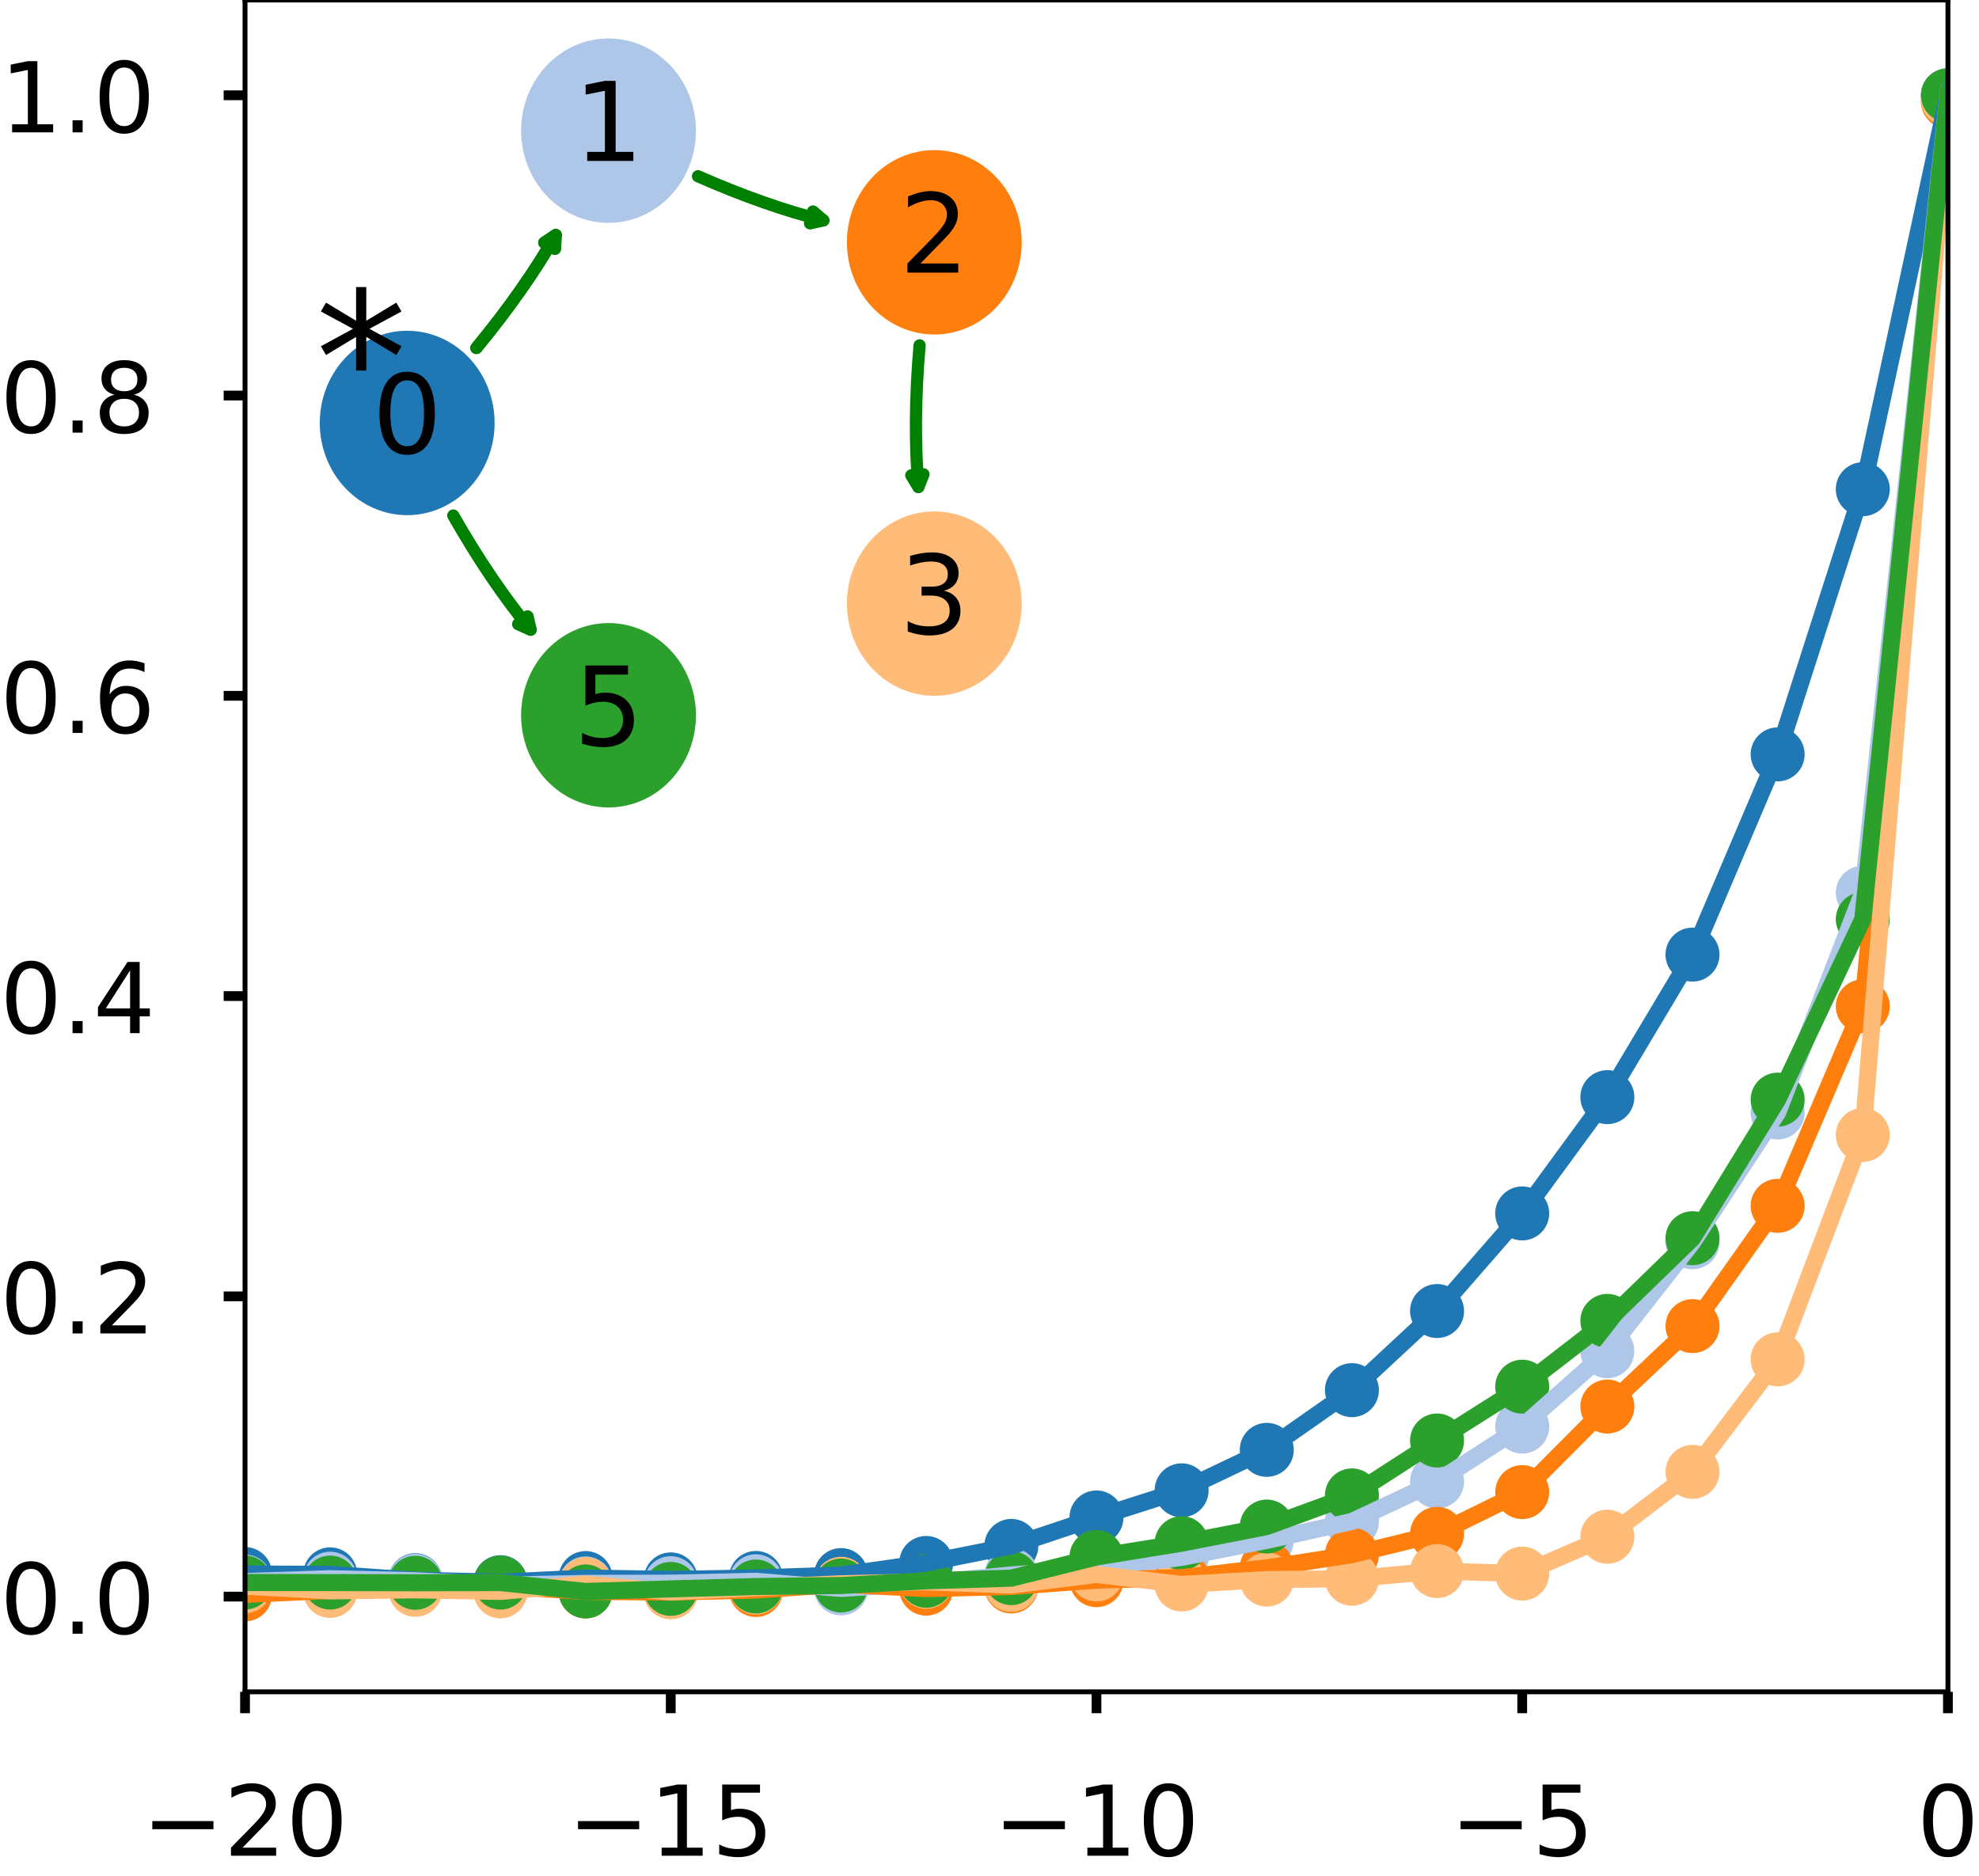 <?xml version="1.0" encoding="utf-8" standalone="no"?>
<!DOCTYPE svg PUBLIC "-//W3C//DTD SVG 1.1//EN"
  "http://www.w3.org/Graphics/SVG/1.1/DTD/svg11.dtd">
<!-- Created with matplotlib (https://matplotlib.org/) -->
<svg height="307.385pt" version="1.1" viewBox="0 0 324.235 307.385" width="324.235pt" xmlns="http://www.w3.org/2000/svg" xmlns:xlink="http://www.w3.org/1999/xlink">
 <defs>
  <style type="text/css">
*{stroke-linecap:butt;stroke-linejoin:round;}
  </style>
 </defs>
 <g id="figure_1">
  <g id="patch_1">
   <path d="M 0 307.385 
L 324.235 307.385 
L 324.235 0 
L 0 0 
z
" style="fill:none;"/>
  </g>
  <g id="axes_1">
   <g id="patch_2">
    <path d="M 40.145 277.2 
L 319.145 277.2 
L 319.145 0 
L 40.145 0 
z
" style="fill:none;"/>
   </g>
   <g id="PathCollection_1">
    <defs>
     <path d="M 0 4.183 
C 1.109 4.183 2.174 3.743 2.958 2.958 
C 3.743 2.174 4.183 1.109 4.183 0 
C 4.183 -1.109 3.743 -2.174 2.958 -2.958 
C 2.174 -3.743 1.109 -4.183 0 -4.183 
C -1.109 -4.183 -2.174 -3.743 -2.958 -2.958 
C -3.743 -2.174 -4.183 -1.109 -4.183 0 
C -4.183 1.109 -3.743 2.174 -2.958 2.958 
C -2.174 3.743 -1.109 4.183 0 4.183 
z
" id="m9658b2df5f" style="stroke:#1f77b4;stroke-width:0.48;"/>
    </defs>
    <g clip-path="url(#pf442784de1)">
     <use style="fill:#1f77b4;stroke:#1f77b4;stroke-width:0.48;" x="-1" xlink:href="#m9658b2df5f" y="259.201"/>
     <use style="fill:#1f77b4;stroke:#1f77b4;stroke-width:0.48;" x="12.245" xlink:href="#m9658b2df5f" y="259.128"/>
     <use style="fill:#1f77b4;stroke:#1f77b4;stroke-width:0.48;" x="26.195" xlink:href="#m9658b2df5f" y="259.093"/>
     <use style="fill:#1f77b4;stroke:#1f77b4;stroke-width:0.48;" x="40.145" xlink:href="#m9658b2df5f" y="257.9"/>
     <use style="fill:#1f77b4;stroke:#1f77b4;stroke-width:0.48;" x="54.095" xlink:href="#m9658b2df5f" y="257.951"/>
     <use style="fill:#1f77b4;stroke:#1f77b4;stroke-width:0.48;" x="68.045" xlink:href="#m9658b2df5f" y="258.913"/>
     <use style="fill:#1f77b4;stroke:#1f77b4;stroke-width:0.48;" x="81.995" xlink:href="#m9658b2df5f" y="259.236"/>
     <use style="fill:#1f77b4;stroke:#1f77b4;stroke-width:0.48;" x="95.945" xlink:href="#m9658b2df5f" y="258.559"/>
     <use style="fill:#1f77b4;stroke:#1f77b4;stroke-width:0.48;" x="109.895" xlink:href="#m9658b2df5f" y="258.777"/>
     <use style="fill:#1f77b4;stroke:#1f77b4;stroke-width:0.48;" x="123.845" xlink:href="#m9658b2df5f" y="258.541"/>
     <use style="fill:#1f77b4;stroke:#1f77b4;stroke-width:0.48;" x="137.795" xlink:href="#m9658b2df5f" y="258.07"/>
     <use style="fill:#1f77b4;stroke:#1f77b4;stroke-width:0.48;" x="151.745" xlink:href="#m9658b2df5f" y="256.083"/>
     <use style="fill:#1f77b4;stroke:#1f77b4;stroke-width:0.48;" x="165.695" xlink:href="#m9658b2df5f" y="253.293"/>
     <use style="fill:#1f77b4;stroke:#1f77b4;stroke-width:0.48;" x="179.645" xlink:href="#m9658b2df5f" y="248.631"/>
     <use style="fill:#1f77b4;stroke:#1f77b4;stroke-width:0.48;" x="193.595" xlink:href="#m9658b2df5f" y="244.183"/>
     <use style="fill:#1f77b4;stroke:#1f77b4;stroke-width:0.48;" x="207.545" xlink:href="#m9658b2df5f" y="237.553"/>
     <use style="fill:#1f77b4;stroke:#1f77b4;stroke-width:0.48;" x="221.495" xlink:href="#m9658b2df5f" y="227.771"/>
     <use style="fill:#1f77b4;stroke:#1f77b4;stroke-width:0.48;" x="235.445" xlink:href="#m9658b2df5f" y="214.805"/>
     <use style="fill:#1f77b4;stroke:#1f77b4;stroke-width:0.48;" x="249.395" xlink:href="#m9658b2df5f" y="198.814"/>
     <use style="fill:#1f77b4;stroke:#1f77b4;stroke-width:0.48;" x="263.345" xlink:href="#m9658b2df5f" y="179.762"/>
     <use style="fill:#1f77b4;stroke:#1f77b4;stroke-width:0.48;" x="277.295" xlink:href="#m9658b2df5f" y="156.407"/>
     <use style="fill:#1f77b4;stroke:#1f77b4;stroke-width:0.48;" x="291.245" xlink:href="#m9658b2df5f" y="123.6"/>
     <use style="fill:#1f77b4;stroke:#1f77b4;stroke-width:0.48;" x="305.195" xlink:href="#m9658b2df5f" y="80.157"/>
     <use style="fill:#1f77b4;stroke:#1f77b4;stroke-width:0.48;" x="319.145" xlink:href="#m9658b2df5f" y="15.61"/>
    </g>
   </g>
   <g id="PathCollection_2">
    <defs>
     <path d="M 0 4.183 
C 1.109 4.183 2.174 3.743 2.958 2.958 
C 3.743 2.174 4.183 1.109 4.183 0 
C 4.183 -1.109 3.743 -2.174 2.958 -2.958 
C 2.174 -3.743 1.109 -4.183 0 -4.183 
C -1.109 -4.183 -2.174 -3.743 -2.958 -2.958 
C -3.743 -2.174 -4.183 -1.109 -4.183 0 
C -4.183 1.109 -3.743 2.174 -2.958 2.958 
C -2.174 3.743 -1.109 4.183 0 4.183 
z
" id="ma2f9872d12" style="stroke:#aec7e8;stroke-width:0.48;"/>
    </defs>
    <g clip-path="url(#pf442784de1)">
     <use style="fill:#aec7e8;stroke:#aec7e8;stroke-width:0.48;" x="-1" xlink:href="#ma2f9872d12" y="259.598"/>
     <use style="fill:#aec7e8;stroke:#aec7e8;stroke-width:0.48;" x="12.245" xlink:href="#ma2f9872d12" y="260.059"/>
     <use style="fill:#aec7e8;stroke:#aec7e8;stroke-width:0.48;" x="26.195" xlink:href="#ma2f9872d12" y="260.084"/>
     <use style="fill:#aec7e8;stroke:#aec7e8;stroke-width:0.48;" x="40.145" xlink:href="#ma2f9872d12" y="259.132"/>
     <use style="fill:#aec7e8;stroke:#aec7e8;stroke-width:0.48;" x="54.095" xlink:href="#ma2f9872d12" y="258.665"/>
     <use style="fill:#aec7e8;stroke:#aec7e8;stroke-width:0.48;" x="68.045" xlink:href="#ma2f9872d12" y="258.997"/>
     <use style="fill:#aec7e8;stroke:#aec7e8;stroke-width:0.48;" x="81.995" xlink:href="#ma2f9872d12" y="259.731"/>
     <use style="fill:#aec7e8;stroke:#aec7e8;stroke-width:0.48;" x="95.945" xlink:href="#ma2f9872d12" y="259.435"/>
     <use style="fill:#aec7e8;stroke:#aec7e8;stroke-width:0.48;" x="109.895" xlink:href="#ma2f9872d12" y="259.399"/>
     <use style="fill:#aec7e8;stroke:#aec7e8;stroke-width:0.48;" x="123.845" xlink:href="#ma2f9872d12" y="259.086"/>
     <use style="fill:#aec7e8;stroke:#aec7e8;stroke-width:0.48;" x="137.795" xlink:href="#ma2f9872d12" y="260.253"/>
     <use style="fill:#aec7e8;stroke:#aec7e8;stroke-width:0.48;" x="151.745" xlink:href="#ma2f9872d12" y="259.39"/>
     <use style="fill:#aec7e8;stroke:#aec7e8;stroke-width:0.48;" x="165.695" xlink:href="#ma2f9872d12" y="258.049"/>
     <use style="fill:#aec7e8;stroke:#aec7e8;stroke-width:0.48;" x="179.645" xlink:href="#ma2f9872d12" y="257.02"/>
     <use style="fill:#aec7e8;stroke:#aec7e8;stroke-width:0.48;" x="193.595" xlink:href="#ma2f9872d12" y="255.167"/>
     <use style="fill:#aec7e8;stroke:#aec7e8;stroke-width:0.48;" x="207.545" xlink:href="#ma2f9872d12" y="252.379"/>
     <use style="fill:#aec7e8;stroke:#aec7e8;stroke-width:0.48;" x="221.495" xlink:href="#ma2f9872d12" y="249.288"/>
     <use style="fill:#aec7e8;stroke:#aec7e8;stroke-width:0.48;" x="235.445" xlink:href="#ma2f9872d12" y="242.739"/>
     <use style="fill:#aec7e8;stroke:#aec7e8;stroke-width:0.48;" x="249.395" xlink:href="#ma2f9872d12" y="233.735"/>
     <use style="fill:#aec7e8;stroke:#aec7e8;stroke-width:0.48;" x="263.345" xlink:href="#ma2f9872d12" y="221.392"/>
     <use style="fill:#aec7e8;stroke:#aec7e8;stroke-width:0.48;" x="277.295" xlink:href="#ma2f9872d12" y="203.54"/>
     <use style="fill:#aec7e8;stroke:#aec7e8;stroke-width:0.48;" x="291.245" xlink:href="#ma2f9872d12" y="182.277"/>
     <use style="fill:#aec7e8;stroke:#aec7e8;stroke-width:0.48;" x="305.195" xlink:href="#ma2f9872d12" y="146.273"/>
     <use style="fill:#aec7e8;stroke:#aec7e8;stroke-width:0.48;" x="319.145" xlink:href="#ma2f9872d12" y="15.608"/>
    </g>
   </g>
   <g id="PathCollection_3">
    <defs>
     <path d="M 0 4.183 
C 1.109 4.183 2.174 3.743 2.958 2.958 
C 3.743 2.174 4.183 1.109 4.183 0 
C 4.183 -1.109 3.743 -2.174 2.958 -2.958 
C 2.174 -3.743 1.109 -4.183 0 -4.183 
C -1.109 -4.183 -2.174 -3.743 -2.958 -2.958 
C -3.743 -2.174 -4.183 -1.109 -4.183 0 
C -4.183 1.109 -3.743 2.174 -2.958 2.958 
C -2.174 3.743 -1.109 4.183 0 4.183 
z
" id="mf985cfce5d" style="stroke:#ff7f0e;stroke-width:0.48;"/>
    </defs>
    <g clip-path="url(#pf442784de1)">
     <use style="fill:#ff7f0e;stroke:#ff7f0e;stroke-width:0.48;" x="-1" xlink:href="#mf985cfce5d" y="259.113"/>
     <use style="fill:#ff7f0e;stroke:#ff7f0e;stroke-width:0.48;" x="12.245" xlink:href="#mf985cfce5d" y="260.518"/>
     <use style="fill:#ff7f0e;stroke:#ff7f0e;stroke-width:0.48;" x="26.195" xlink:href="#mf985cfce5d" y="260.952"/>
     <use style="fill:#ff7f0e;stroke:#ff7f0e;stroke-width:0.48;" x="40.145" xlink:href="#mf985cfce5d" y="261.235"/>
     <use style="fill:#ff7f0e;stroke:#ff7f0e;stroke-width:0.48;" x="54.095" xlink:href="#mf985cfce5d" y="260.594"/>
     <use style="fill:#ff7f0e;stroke:#ff7f0e;stroke-width:0.48;" x="68.045" xlink:href="#mf985cfce5d" y="260.013"/>
     <use style="fill:#ff7f0e;stroke:#ff7f0e;stroke-width:0.48;" x="81.995" xlink:href="#mf985cfce5d" y="259.861"/>
     <use style="fill:#ff7f0e;stroke:#ff7f0e;stroke-width:0.48;" x="95.945" xlink:href="#mf985cfce5d" y="260.743"/>
     <use style="fill:#ff7f0e;stroke:#ff7f0e;stroke-width:0.48;" x="109.895" xlink:href="#mf985cfce5d" y="260.854"/>
     <use style="fill:#ff7f0e;stroke:#ff7f0e;stroke-width:0.48;" x="123.845" xlink:href="#mf985cfce5d" y="260.519"/>
     <use style="fill:#ff7f0e;stroke:#ff7f0e;stroke-width:0.48;" x="137.795" xlink:href="#mf985cfce5d" y="259.563"/>
     <use style="fill:#ff7f0e;stroke:#ff7f0e;stroke-width:0.48;" x="151.745" xlink:href="#mf985cfce5d" y="260.293"/>
     <use style="fill:#ff7f0e;stroke:#ff7f0e;stroke-width:0.48;" x="165.695" xlink:href="#mf985cfce5d" y="259.931"/>
     <use style="fill:#ff7f0e;stroke:#ff7f0e;stroke-width:0.48;" x="179.645" xlink:href="#mf985cfce5d" y="258.903"/>
     <use style="fill:#ff7f0e;stroke:#ff7f0e;stroke-width:0.48;" x="193.595" xlink:href="#mf985cfce5d" y="258.481"/>
     <use style="fill:#ff7f0e;stroke:#ff7f0e;stroke-width:0.48;" x="207.545" xlink:href="#mf985cfce5d" y="256.883"/>
     <use style="fill:#ff7f0e;stroke:#ff7f0e;stroke-width:0.48;" x="221.495" xlink:href="#mf985cfce5d" y="254.723"/>
     <use style="fill:#ff7f0e;stroke:#ff7f0e;stroke-width:0.48;" x="235.445" xlink:href="#mf985cfce5d" y="251.311"/>
     <use style="fill:#ff7f0e;stroke:#ff7f0e;stroke-width:0.48;" x="249.395" xlink:href="#mf985cfce5d" y="244.474"/>
     <use style="fill:#ff7f0e;stroke:#ff7f0e;stroke-width:0.48;" x="263.345" xlink:href="#mf985cfce5d" y="230.459"/>
     <use style="fill:#ff7f0e;stroke:#ff7f0e;stroke-width:0.48;" x="277.295" xlink:href="#mf985cfce5d" y="217.278"/>
     <use style="fill:#ff7f0e;stroke:#ff7f0e;stroke-width:0.48;" x="291.245" xlink:href="#mf985cfce5d" y="197.571"/>
     <use style="fill:#ff7f0e;stroke:#ff7f0e;stroke-width:0.48;" x="305.195" xlink:href="#mf985cfce5d" y="164.878"/>
     <use style="fill:#ff7f0e;stroke:#ff7f0e;stroke-width:0.48;" x="319.145" xlink:href="#mf985cfce5d" y="16.641"/>
    </g>
   </g>
   <g id="PathCollection_4">
    <defs>
     <path d="M 0 4.183 
C 1.109 4.183 2.174 3.743 2.958 2.958 
C 3.743 2.174 4.183 1.109 4.183 0 
C 4.183 -1.109 3.743 -2.174 2.958 -2.958 
C 2.174 -3.743 1.109 -4.183 0 -4.183 
C -1.109 -4.183 -2.174 -3.743 -2.958 -2.958 
C -3.743 -2.174 -4.183 -1.109 -4.183 0 
C -4.183 1.109 -3.743 2.174 -2.958 2.958 
C -2.174 3.743 -1.109 4.183 0 4.183 
z
" id="m669d5e1c89" style="stroke:#ffbb78;stroke-width:0.48;"/>
    </defs>
    <g clip-path="url(#pf442784de1)">
     <use style="fill:#ffbb78;stroke:#ffbb78;stroke-width:0.48;" x="-1" xlink:href="#m669d5e1c89" y="258.023"/>
     <use style="fill:#ffbb78;stroke:#ffbb78;stroke-width:0.48;" x="12.245" xlink:href="#m669d5e1c89" y="260.545"/>
     <use style="fill:#ffbb78;stroke:#ffbb78;stroke-width:0.48;" x="26.195" xlink:href="#m669d5e1c89" y="260.063"/>
     <use style="fill:#ffbb78;stroke:#ffbb78;stroke-width:0.48;" x="40.145" xlink:href="#m669d5e1c89" y="259.891"/>
     <use style="fill:#ffbb78;stroke:#ffbb78;stroke-width:0.48;" x="54.095" xlink:href="#m669d5e1c89" y="260.656"/>
     <use style="fill:#ffbb78;stroke:#ffbb78;stroke-width:0.48;" x="68.045" xlink:href="#m669d5e1c89" y="260.484"/>
     <use style="fill:#ffbb78;stroke:#ffbb78;stroke-width:0.48;" x="81.995" xlink:href="#m669d5e1c89" y="260.742"/>
     <use style="fill:#ffbb78;stroke:#ffbb78;stroke-width:0.48;" x="95.945" xlink:href="#m669d5e1c89" y="259.557"/>
     <use style="fill:#ffbb78;stroke:#ffbb78;stroke-width:0.48;" x="109.895" xlink:href="#m669d5e1c89" y="260.83"/>
     <use style="fill:#ffbb78;stroke:#ffbb78;stroke-width:0.48;" x="123.845" xlink:href="#m669d5e1c89" y="260.124"/>
     <use style="fill:#ffbb78;stroke:#ffbb78;stroke-width:0.48;" x="137.795" xlink:href="#m669d5e1c89" y="259.498"/>
     <use style="fill:#ffbb78;stroke:#ffbb78;stroke-width:0.48;" x="151.745" xlink:href="#m669d5e1c89" y="259.176"/>
     <use style="fill:#ffbb78;stroke:#ffbb78;stroke-width:0.48;" x="165.695" xlink:href="#m669d5e1c89" y="259.697"/>
     <use style="fill:#ffbb78;stroke:#ffbb78;stroke-width:0.48;" x="179.645" xlink:href="#m669d5e1c89" y="257.966"/>
     <use style="fill:#ffbb78;stroke:#ffbb78;stroke-width:0.48;" x="193.595" xlink:href="#m669d5e1c89" y="259.61"/>
     <use style="fill:#ffbb78;stroke:#ffbb78;stroke-width:0.48;" x="207.545" xlink:href="#m669d5e1c89" y="258.807"/>
     <use style="fill:#ffbb78;stroke:#ffbb78;stroke-width:0.48;" x="221.495" xlink:href="#m669d5e1c89" y="258.673"/>
     <use style="fill:#ffbb78;stroke:#ffbb78;stroke-width:0.48;" x="235.445" xlink:href="#m669d5e1c89" y="257.413"/>
     <use style="fill:#ffbb78;stroke:#ffbb78;stroke-width:0.48;" x="249.395" xlink:href="#m669d5e1c89" y="257.824"/>
     <use style="fill:#ffbb78;stroke:#ffbb78;stroke-width:0.48;" x="263.345" xlink:href="#m669d5e1c89" y="251.787"/>
     <use style="fill:#ffbb78;stroke:#ffbb78;stroke-width:0.48;" x="277.295" xlink:href="#m669d5e1c89" y="241.157"/>
     <use style="fill:#ffbb78;stroke:#ffbb78;stroke-width:0.48;" x="291.245" xlink:href="#m669d5e1c89" y="222.728"/>
     <use style="fill:#ffbb78;stroke:#ffbb78;stroke-width:0.48;" x="305.195" xlink:href="#m669d5e1c89" y="185.961"/>
     <use style="fill:#ffbb78;stroke:#ffbb78;stroke-width:0.48;" x="319.145" xlink:href="#m669d5e1c89" y="16.317"/>
    </g>
   </g>
   <g id="PathCollection_5">
    <defs>
     <path d="M 0 4.183 
C 1.109 4.183 2.174 3.743 2.958 2.958 
C 3.743 2.174 4.183 1.109 4.183 0 
C 4.183 -1.109 3.743 -2.174 2.958 -2.958 
C 2.174 -3.743 1.109 -4.183 0 -4.183 
C -1.109 -4.183 -2.174 -3.743 -2.958 -2.958 
C -3.743 -2.174 -4.183 -1.109 -4.183 0 
C -4.183 1.109 -3.743 2.174 -2.958 2.958 
C -2.174 3.743 -1.109 4.183 0 4.183 
z
" id="m2cdc0b956c" style="stroke:#2ca02c;stroke-width:0.48;"/>
    </defs>
    <g clip-path="url(#pf442784de1)">
     <use style="fill:#2ca02c;stroke:#2ca02c;stroke-width:0.48;" x="-1" xlink:href="#m2cdc0b956c" y="260.272"/>
     <use style="fill:#2ca02c;stroke:#2ca02c;stroke-width:0.48;" x="12.245" xlink:href="#m2cdc0b956c" y="259.832"/>
     <use style="fill:#2ca02c;stroke:#2ca02c;stroke-width:0.48;" x="26.195" xlink:href="#m2cdc0b956c" y="259.805"/>
     <use style="fill:#2ca02c;stroke:#2ca02c;stroke-width:0.48;" x="40.145" xlink:href="#m2cdc0b956c" y="259.295"/>
     <use style="fill:#2ca02c;stroke:#2ca02c;stroke-width:0.48;" x="54.095" xlink:href="#m2cdc0b956c" y="259.298"/>
     <use style="fill:#2ca02c;stroke:#2ca02c;stroke-width:0.48;" x="68.045" xlink:href="#m2cdc0b956c" y="259.335"/>
     <use style="fill:#2ca02c;stroke:#2ca02c;stroke-width:0.48;" x="81.995" xlink:href="#m2cdc0b956c" y="259.3"/>
     <use style="fill:#2ca02c;stroke:#2ca02c;stroke-width:0.48;" x="95.945" xlink:href="#m2cdc0b956c" y="260.753"/>
     <use style="fill:#2ca02c;stroke:#2ca02c;stroke-width:0.48;" x="109.895" xlink:href="#m2cdc0b956c" y="260.336"/>
     <use style="fill:#2ca02c;stroke:#2ca02c;stroke-width:0.48;" x="123.845" xlink:href="#m2cdc0b956c" y="259.945"/>
     <use style="fill:#2ca02c;stroke:#2ca02c;stroke-width:0.48;" x="137.795" xlink:href="#m2cdc0b956c" y="259.783"/>
     <use style="fill:#2ca02c;stroke:#2ca02c;stroke-width:0.48;" x="151.745" xlink:href="#m2cdc0b956c" y="259.008"/>
     <use style="fill:#2ca02c;stroke:#2ca02c;stroke-width:0.48;" x="165.695" xlink:href="#m2cdc0b956c" y="258.574"/>
     <use style="fill:#2ca02c;stroke:#2ca02c;stroke-width:0.48;" x="179.645" xlink:href="#m2cdc0b956c" y="255.103"/>
     <use style="fill:#2ca02c;stroke:#2ca02c;stroke-width:0.48;" x="193.595" xlink:href="#m2cdc0b956c" y="252.841"/>
     <use style="fill:#2ca02c;stroke:#2ca02c;stroke-width:0.48;" x="207.545" xlink:href="#m2cdc0b956c" y="250.118"/>
     <use style="fill:#2ca02c;stroke:#2ca02c;stroke-width:0.48;" x="221.495" xlink:href="#m2cdc0b956c" y="245.013"/>
     <use style="fill:#2ca02c;stroke:#2ca02c;stroke-width:0.48;" x="235.445" xlink:href="#m2cdc0b956c" y="236.019"/>
     <use style="fill:#2ca02c;stroke:#2ca02c;stroke-width:0.48;" x="249.395" xlink:href="#m2cdc0b956c" y="227.202"/>
     <use style="fill:#2ca02c;stroke:#2ca02c;stroke-width:0.48;" x="263.345" xlink:href="#m2cdc0b956c" y="216.421"/>
     <use style="fill:#2ca02c;stroke:#2ca02c;stroke-width:0.48;" x="277.295" xlink:href="#m2cdc0b956c" y="202.874"/>
     <use style="fill:#2ca02c;stroke:#2ca02c;stroke-width:0.48;" x="291.245" xlink:href="#m2cdc0b956c" y="180.171"/>
     <use style="fill:#2ca02c;stroke:#2ca02c;stroke-width:0.48;" x="305.195" xlink:href="#m2cdc0b956c" y="150.599"/>
     <use style="fill:#2ca02c;stroke:#2ca02c;stroke-width:0.48;" x="319.145" xlink:href="#m2cdc0b956c" y="15.612"/>
    </g>
   </g>
   <g id="matplotlib.axis_1">
    <g id="xtick_1">
     <g id="line2d_1">
      <defs>
       <path d="M 0 0 
L 0 3.5 
" id="mf50740f62d" style="stroke:#000000;stroke-width:1.6;"/>
      </defs>
      <g>
       <use style="stroke:#000000;stroke-width:1.6;" x="40.145" xlink:href="#mf50740f62d" y="277.2"/>
      </g>
     </g>
     <g id="text_1">
      <!-- −20 -->
      <defs>
       <path d="M 10.594 35.5 
L 73.188 35.5 
L 73.188 27.203 
L 10.594 27.203 
z
" id="DejaVuSans-8722"/>
       <path d="M 19.188 8.297 
L 53.609 8.297 
L 53.609 0 
L 7.328 0 
L 7.328 8.297 
Q 12.938 14.109 22.625 23.891 
Q 32.328 33.688 34.812 36.531 
Q 39.547 41.844 41.422 45.531 
Q 43.312 49.219 43.312 52.781 
Q 43.312 58.594 39.234 62.25 
Q 35.156 65.922 28.609 65.922 
Q 23.969 65.922 18.812 64.312 
Q 13.672 62.703 7.812 59.422 
L 7.812 69.391 
Q 13.766 71.781 18.938 73 
Q 24.125 74.219 28.422 74.219 
Q 39.75 74.219 46.484 68.547 
Q 53.219 62.891 53.219 53.422 
Q 53.219 48.922 51.531 44.891 
Q 49.859 40.875 45.406 35.406 
Q 44.188 33.984 37.641 27.219 
Q 31.109 20.453 19.188 8.297 
z
" id="DejaVuSans-50"/>
       <path d="M 31.781 66.406 
Q 24.172 66.406 20.328 58.906 
Q 16.5 51.422 16.5 36.375 
Q 16.5 21.391 20.328 13.891 
Q 24.172 6.391 31.781 6.391 
Q 39.453 6.391 43.281 13.891 
Q 47.125 21.391 47.125 36.375 
Q 47.125 51.422 43.281 58.906 
Q 39.453 66.406 31.781 66.406 
z
M 31.781 74.219 
Q 44.047 74.219 50.516 64.516 
Q 56.984 54.828 56.984 36.375 
Q 56.984 17.969 50.516 8.266 
Q 44.047 -1.422 31.781 -1.422 
Q 19.531 -1.422 13.062 8.266 
Q 6.594 17.969 6.594 36.375 
Q 6.594 54.828 13.062 64.516 
Q 19.531 74.219 31.781 74.219 
z
" id="DejaVuSans-48"/>
      </defs>
      <g transform="translate(23.261 304.058)scale(0.16 -0.16)">
       <use xlink:href="#DejaVuSans-8722"/>
       <use x="83.789" xlink:href="#DejaVuSans-50"/>
       <use x="147.412" xlink:href="#DejaVuSans-48"/>
      </g>
     </g>
    </g>
    <g id="xtick_2">
     <g id="line2d_2">
      <g>
       <use style="stroke:#000000;stroke-width:1.6;" x="109.895" xlink:href="#mf50740f62d" y="277.2"/>
      </g>
     </g>
     <g id="text_2">
      <!-- −15 -->
      <defs>
       <path d="M 12.406 8.297 
L 28.516 8.297 
L 28.516 63.922 
L 10.984 60.406 
L 10.984 69.391 
L 28.422 72.906 
L 38.281 72.906 
L 38.281 8.297 
L 54.391 8.297 
L 54.391 0 
L 12.406 0 
z
" id="DejaVuSans-49"/>
       <path d="M 10.797 72.906 
L 49.516 72.906 
L 49.516 64.594 
L 19.828 64.594 
L 19.828 46.734 
Q 21.969 47.469 24.109 47.828 
Q 26.266 48.188 28.422 48.188 
Q 40.625 48.188 47.75 41.5 
Q 54.891 34.812 54.891 23.391 
Q 54.891 11.625 47.562 5.094 
Q 40.234 -1.422 26.906 -1.422 
Q 22.312 -1.422 17.547 -0.641 
Q 12.797 0.141 7.719 1.703 
L 7.719 11.625 
Q 12.109 9.234 16.797 8.062 
Q 21.484 6.891 26.703 6.891 
Q 35.156 6.891 40.078 11.328 
Q 45.016 15.766 45.016 23.391 
Q 45.016 31 40.078 35.438 
Q 35.156 39.891 26.703 39.891 
Q 22.75 39.891 18.812 39.016 
Q 14.891 38.141 10.797 36.281 
z
" id="DejaVuSans-53"/>
      </defs>
      <g transform="translate(93.011 304.058)scale(0.16 -0.16)">
       <use xlink:href="#DejaVuSans-8722"/>
       <use x="83.789" xlink:href="#DejaVuSans-49"/>
       <use x="147.412" xlink:href="#DejaVuSans-53"/>
      </g>
     </g>
    </g>
    <g id="xtick_3">
     <g id="line2d_3">
      <g>
       <use style="stroke:#000000;stroke-width:1.6;" x="179.645" xlink:href="#mf50740f62d" y="277.2"/>
      </g>
     </g>
     <g id="text_3">
      <!-- −10 -->
      <g transform="translate(162.761 304.058)scale(0.16 -0.16)">
       <use xlink:href="#DejaVuSans-8722"/>
       <use x="83.789" xlink:href="#DejaVuSans-49"/>
       <use x="147.412" xlink:href="#DejaVuSans-48"/>
      </g>
     </g>
    </g>
    <g id="xtick_4">
     <g id="line2d_4">
      <g>
       <use style="stroke:#000000;stroke-width:1.6;" x="249.395" xlink:href="#mf50740f62d" y="277.2"/>
      </g>
     </g>
     <g id="text_4">
      <!-- −5 -->
      <g transform="translate(237.601 304.058)scale(0.16 -0.16)">
       <use xlink:href="#DejaVuSans-8722"/>
       <use x="83.789" xlink:href="#DejaVuSans-53"/>
      </g>
     </g>
    </g>
    <g id="xtick_5">
     <g id="line2d_5">
      <g>
       <use style="stroke:#000000;stroke-width:1.6;" x="319.145" xlink:href="#mf50740f62d" y="277.2"/>
      </g>
     </g>
     <g id="text_5">
      <!-- 0 -->
      <g transform="translate(314.055 304.058)scale(0.16 -0.16)">
       <use xlink:href="#DejaVuSans-48"/>
      </g>
     </g>
    </g>
   </g>
   <g id="matplotlib.axis_2">
    <g id="ytick_1">
     <g id="line2d_6">
      <defs>
       <path d="M 0 0 
L -3.5 0 
" id="m7a2bf40c3f" style="stroke:#000000;stroke-width:1.6;"/>
      </defs>
      <g>
       <use style="stroke:#000000;stroke-width:1.6;" x="40.145" xlink:href="#m7a2bf40c3f" y="261.597"/>
      </g>
     </g>
     <g id="text_6">
      <!-- 0.0 -->
      <defs>
       <path d="M 10.688 12.406 
L 21 12.406 
L 21 0 
L 10.688 0 
z
" id="DejaVuSans-46"/>
      </defs>
      <g transform="translate(-0 267.676)scale(0.16 -0.16)">
       <use xlink:href="#DejaVuSans-48"/>
       <use x="63.623" xlink:href="#DejaVuSans-46"/>
       <use x="95.41" xlink:href="#DejaVuSans-48"/>
      </g>
     </g>
    </g>
    <g id="ytick_2">
     <g id="line2d_7">
      <g>
       <use style="stroke:#000000;stroke-width:1.6;" x="40.145" xlink:href="#m7a2bf40c3f" y="212.399"/>
      </g>
     </g>
     <g id="text_7">
      <!-- 0.2 -->
      <g transform="translate(-0 218.478)scale(0.16 -0.16)">
       <use xlink:href="#DejaVuSans-48"/>
       <use x="63.623" xlink:href="#DejaVuSans-46"/>
       <use x="95.41" xlink:href="#DejaVuSans-50"/>
      </g>
     </g>
    </g>
    <g id="ytick_3">
     <g id="line2d_8">
      <g>
       <use style="stroke:#000000;stroke-width:1.6;" x="40.145" xlink:href="#m7a2bf40c3f" y="163.202"/>
      </g>
     </g>
     <g id="text_8">
      <!-- 0.4 -->
      <defs>
       <path d="M 37.797 64.312 
L 12.891 25.391 
L 37.797 25.391 
z
M 35.203 72.906 
L 47.609 72.906 
L 47.609 25.391 
L 58.016 25.391 
L 58.016 17.188 
L 47.609 17.188 
L 47.609 0 
L 37.797 0 
L 37.797 17.188 
L 4.891 17.188 
L 4.891 26.703 
z
" id="DejaVuSans-52"/>
      </defs>
      <g transform="translate(-0 169.28)scale(0.16 -0.16)">
       <use xlink:href="#DejaVuSans-48"/>
       <use x="63.623" xlink:href="#DejaVuSans-46"/>
       <use x="95.41" xlink:href="#DejaVuSans-52"/>
      </g>
     </g>
    </g>
    <g id="ytick_4">
     <g id="line2d_9">
      <g>
       <use style="stroke:#000000;stroke-width:1.6;" x="40.145" xlink:href="#m7a2bf40c3f" y="114.004"/>
      </g>
     </g>
     <g id="text_9">
      <!-- 0.6 -->
      <defs>
       <path d="M 33.016 40.375 
Q 26.375 40.375 22.484 35.828 
Q 18.609 31.297 18.609 23.391 
Q 18.609 15.531 22.484 10.953 
Q 26.375 6.391 33.016 6.391 
Q 39.656 6.391 43.531 10.953 
Q 47.406 15.531 47.406 23.391 
Q 47.406 31.297 43.531 35.828 
Q 39.656 40.375 33.016 40.375 
z
M 52.594 71.297 
L 52.594 62.312 
Q 48.875 64.062 45.094 64.984 
Q 41.312 65.922 37.594 65.922 
Q 27.828 65.922 22.672 59.328 
Q 17.531 52.734 16.797 39.406 
Q 19.672 43.656 24.016 45.922 
Q 28.375 48.188 33.594 48.188 
Q 44.578 48.188 50.953 41.516 
Q 57.328 34.859 57.328 23.391 
Q 57.328 12.156 50.688 5.359 
Q 44.047 -1.422 33.016 -1.422 
Q 20.359 -1.422 13.672 8.266 
Q 6.984 17.969 6.984 36.375 
Q 6.984 53.656 15.188 63.938 
Q 23.391 74.219 37.203 74.219 
Q 40.922 74.219 44.703 73.484 
Q 48.484 72.75 52.594 71.297 
z
" id="DejaVuSans-54"/>
      </defs>
      <g transform="translate(-0 120.083)scale(0.16 -0.16)">
       <use xlink:href="#DejaVuSans-48"/>
       <use x="63.623" xlink:href="#DejaVuSans-46"/>
       <use x="95.41" xlink:href="#DejaVuSans-54"/>
      </g>
     </g>
    </g>
    <g id="ytick_5">
     <g id="line2d_10">
      <g>
       <use style="stroke:#000000;stroke-width:1.6;" x="40.145" xlink:href="#m7a2bf40c3f" y="64.806"/>
      </g>
     </g>
     <g id="text_10">
      <!-- 0.8 -->
      <defs>
       <path d="M 31.781 34.625 
Q 24.75 34.625 20.719 30.859 
Q 16.703 27.094 16.703 20.516 
Q 16.703 13.922 20.719 10.156 
Q 24.75 6.391 31.781 6.391 
Q 38.812 6.391 42.859 10.172 
Q 46.922 13.969 46.922 20.516 
Q 46.922 27.094 42.891 30.859 
Q 38.875 34.625 31.781 34.625 
z
M 21.922 38.812 
Q 15.578 40.375 12.031 44.719 
Q 8.5 49.078 8.5 55.328 
Q 8.5 64.062 14.719 69.141 
Q 20.953 74.219 31.781 74.219 
Q 42.672 74.219 48.875 69.141 
Q 55.078 64.062 55.078 55.328 
Q 55.078 49.078 51.531 44.719 
Q 48 40.375 41.703 38.812 
Q 48.828 37.156 52.797 32.312 
Q 56.781 27.484 56.781 20.516 
Q 56.781 9.906 50.312 4.234 
Q 43.844 -1.422 31.781 -1.422 
Q 19.734 -1.422 13.25 4.234 
Q 6.781 9.906 6.781 20.516 
Q 6.781 27.484 10.781 32.312 
Q 14.797 37.156 21.922 38.812 
z
M 18.312 54.391 
Q 18.312 48.734 21.844 45.562 
Q 25.391 42.391 31.781 42.391 
Q 38.141 42.391 41.719 45.562 
Q 45.312 48.734 45.312 54.391 
Q 45.312 60.062 41.719 63.234 
Q 38.141 66.406 31.781 66.406 
Q 25.391 66.406 21.844 63.234 
Q 18.312 60.062 18.312 54.391 
z
" id="DejaVuSans-56"/>
      </defs>
      <g transform="translate(-0 70.885)scale(0.16 -0.16)">
       <use xlink:href="#DejaVuSans-48"/>
       <use x="63.623" xlink:href="#DejaVuSans-46"/>
       <use x="95.41" xlink:href="#DejaVuSans-56"/>
      </g>
     </g>
    </g>
    <g id="ytick_6">
     <g id="line2d_11">
      <g>
       <use style="stroke:#000000;stroke-width:1.6;" x="40.145" xlink:href="#m7a2bf40c3f" y="15.608"/>
      </g>
     </g>
     <g id="text_11">
      <!-- 1.0 -->
      <g transform="translate(-0 21.687)scale(0.16 -0.16)">
       <use xlink:href="#DejaVuSans-49"/>
       <use x="63.623" xlink:href="#DejaVuSans-46"/>
       <use x="95.41" xlink:href="#DejaVuSans-48"/>
      </g>
     </g>
    </g>
   </g>
   <g id="line2d_12">
    <path clip-path="url(#pf442784de1)" d="M -1 259.201 
L 12.245 259.128 
L 26.195 259.093 
L 40.145 257.9 
L 54.095 257.951 
L 68.045 258.913 
L 81.995 259.236 
L 95.945 258.559 
L 109.895 258.777 
L 123.845 258.541 
L 137.795 258.07 
L 151.745 256.083 
L 165.695 253.293 
L 179.645 248.631 
L 193.595 244.183 
L 207.545 237.553 
L 221.495 227.771 
L 235.445 214.805 
L 249.395 198.814 
L 263.345 179.762 
L 277.295 156.407 
L 291.245 123.6 
L 305.195 80.157 
L 319.145 15.61 
" style="fill:none;stroke:#1f77b4;stroke-linecap:square;stroke-width:2.8;"/>
   </g>
   <g id="line2d_13">
    <path clip-path="url(#pf442784de1)" d="M -1 259.598 
L 12.245 260.059 
L 26.195 260.084 
L 40.145 259.132 
L 54.095 258.665 
L 68.045 258.997 
L 81.995 259.731 
L 95.945 259.435 
L 109.895 259.399 
L 123.845 259.086 
L 137.795 260.253 
L 151.745 259.39 
L 165.695 258.049 
L 179.645 257.02 
L 193.595 255.167 
L 207.545 252.379 
L 221.495 249.288 
L 235.445 242.739 
L 249.395 233.735 
L 263.345 221.392 
L 277.295 203.54 
L 291.245 182.277 
L 305.195 146.273 
L 319.145 15.608 
" style="fill:none;stroke:#aec7e8;stroke-linecap:square;stroke-width:2.8;"/>
   </g>
   <g id="line2d_14">
    <path clip-path="url(#pf442784de1)" d="M -1 259.113 
L 12.245 260.518 
L 26.195 260.952 
L 40.145 261.235 
L 54.095 260.594 
L 68.045 260.013 
L 81.995 259.861 
L 95.945 260.743 
L 109.895 260.854 
L 123.845 260.519 
L 137.795 259.563 
L 151.745 260.293 
L 165.695 259.931 
L 179.645 258.903 
L 193.595 258.481 
L 207.545 256.883 
L 221.495 254.723 
L 235.445 251.311 
L 249.395 244.474 
L 263.345 230.459 
L 277.295 217.278 
L 291.245 197.571 
L 305.195 164.878 
L 319.145 16.641 
" style="fill:none;stroke:#ff7f0e;stroke-linecap:square;stroke-width:2.8;"/>
   </g>
   <g id="line2d_15">
    <path clip-path="url(#pf442784de1)" d="M -1 258.023 
L 12.245 260.545 
L 26.195 260.063 
L 40.145 259.891 
L 54.095 260.656 
L 68.045 260.484 
L 81.995 260.742 
L 95.945 259.557 
L 109.895 260.83 
L 123.845 260.124 
L 137.795 259.498 
L 151.745 259.176 
L 165.695 259.697 
L 179.645 257.966 
L 193.595 259.61 
L 207.545 258.807 
L 221.495 258.673 
L 235.445 257.413 
L 249.395 257.824 
L 263.345 251.787 
L 277.295 241.157 
L 291.245 222.728 
L 305.195 185.961 
L 319.145 16.317 
" style="fill:none;stroke:#ffbb78;stroke-linecap:square;stroke-width:2.8;"/>
   </g>
   <g id="line2d_16">
    <path clip-path="url(#pf442784de1)" d="M -1 260.272 
L 12.245 259.832 
L 26.195 259.805 
L 40.145 259.295 
L 54.095 259.298 
L 68.045 259.335 
L 81.995 259.3 
L 95.945 260.753 
L 109.895 260.336 
L 123.845 259.945 
L 137.795 259.783 
L 151.745 259.008 
L 165.695 258.574 
L 179.645 255.103 
L 193.595 252.841 
L 207.545 250.118 
L 221.495 245.013 
L 235.445 236.019 
L 249.395 227.202 
L 263.345 216.421 
L 277.295 202.874 
L 291.245 180.171 
L 305.195 150.599 
L 319.145 15.612 
" style="fill:none;stroke:#2ca02c;stroke-linecap:square;stroke-width:2.8;"/>
   </g>
   <g id="patch_3">
    <path d="M 40.145 277.2 
L 40.145 0 
" style="fill:none;stroke:#000000;stroke-linecap:square;stroke-linejoin:miter;stroke-width:0.8;"/>
   </g>
   <g id="patch_4">
    <path d="M 319.145 277.2 
L 319.145 0 
" style="fill:none;stroke:#000000;stroke-linecap:square;stroke-linejoin:miter;stroke-width:0.8;"/>
   </g>
   <g id="patch_5">
    <path d="M 40.145 277.2 
L 319.145 277.2 
" style="fill:none;stroke:#000000;stroke-linecap:square;stroke-linejoin:miter;stroke-width:0.8;"/>
   </g>
   <g id="patch_6">
    <path d="M 40.145 0 
L 319.145 0 
" style="fill:none;stroke:#000000;stroke-linecap:square;stroke-linejoin:miter;stroke-width:0.8;"/>
   </g>
   <g id="axes_2">
    <g id="patch_7">
     <path clip-path="url(#p4e548ad4e3)" d="M 78.052 57.013 
Q 85.973 47.398 91.04 38.523 
" style="fill:none;stroke:#008000;stroke-linecap:round;stroke-width:2;"/>
     <path clip-path="url(#p4e548ad4e3)" d="M 89.18 39.764 
L 91.04 38.523 
L 90.917 40.756 
L 89.18 39.764 
z
" style="fill:#008000;stroke:#008000;stroke-linecap:round;stroke-width:2;"/>
    </g>
    <g id="patch_8">
     <path clip-path="url(#p4e548ad4e3)" d="M 78.052 57.013 
Q 85.973 47.398 91.04 38.523 
" style="fill:none;stroke:#008000;stroke-linecap:round;stroke-width:2;"/>
     <path clip-path="url(#p4e548ad4e3)" d="M 89.18 39.764 
L 91.04 38.523 
L 90.917 40.756 
L 89.18 39.764 
z
" style="fill:#008000;stroke:#008000;stroke-linecap:round;stroke-width:2;"/>
    </g>
    <g id="patch_9">
     <path clip-path="url(#p4e548ad4e3)" d="M 74.264 84.471 
Q 80.439 95.288 86.938 103.176 
" style="fill:none;stroke:#008000;stroke-linecap:round;stroke-width:2;"/>
     <path clip-path="url(#p4e548ad4e3)" d="M 86.438 100.997 
L 86.938 103.176 
L 84.894 102.268 
L 86.438 100.997 
z
" style="fill:#008000;stroke:#008000;stroke-linecap:round;stroke-width:2;"/>
    </g>
    <g id="patch_10">
     <path clip-path="url(#p4e548ad4e3)" d="M 114.363 28.882 
Q 125.383 33.731 134.896 36.107 
" style="fill:none;stroke:#008000;stroke-linecap:round;stroke-width:2;"/>
     <path clip-path="url(#p4e548ad4e3)" d="M 133.198 34.652 
L 134.896 36.107 
L 132.713 36.592 
L 133.198 34.652 
z
" style="fill:#008000;stroke:#008000;stroke-linecap:round;stroke-width:2;"/>
    </g>
    <g id="patch_11">
     <path clip-path="url(#p4e548ad4e3)" d="M 150.663 56.584 
Q 149.57 69.302 150.472 79.792 
" style="fill:none;stroke:#008000;stroke-linecap:round;stroke-width:2;"/>
     <path clip-path="url(#p4e548ad4e3)" d="M 151.297 77.713 
L 150.472 79.792 
L 149.304 77.885 
L 151.297 77.713 
z
" style="fill:#008000;stroke:#008000;stroke-linecap:round;stroke-width:2;"/>
    </g>
    <g id="patch_12">
     <path clip-path="url(#p4e548ad4e3)" d="M 66.713 84.407 
C 62.915 84.407 59.272 82.815 56.586 79.982 
C 53.9 77.149 52.391 73.306 52.391 69.3 
C 52.391 65.294 53.9 61.451 56.586 58.618 
C 59.272 55.785 62.915 54.193 66.713 54.193 
C 70.512 54.193 74.155 55.785 76.841 58.618 
C 79.526 61.451 81.035 65.294 81.035 69.3 
C 81.035 73.306 79.526 77.149 76.841 79.982 
C 74.155 82.815 70.512 84.407 66.713 84.407 
z
" style="fill:#1f77b4;"/>
    </g>
    <g id="patch_13">
     <path clip-path="url(#p4e548ad4e3)" d="M 99.701 36.514 
C 95.903 36.514 92.26 34.923 89.574 32.09 
C 86.888 29.257 85.379 25.414 85.379 21.407 
C 85.379 17.401 86.888 13.558 89.574 10.725 
C 92.26 7.892 95.903 6.3 99.701 6.3 
C 103.499 6.3 107.143 7.892 109.828 10.725 
C 112.514 13.558 114.023 17.401 114.023 21.407 
C 114.023 25.414 112.514 29.257 109.828 32.09 
C 107.143 34.923 103.499 36.514 99.701 36.514 
z
" style="fill:#aec7e8;"/>
    </g>
    <g id="patch_14">
     <path clip-path="url(#p4e548ad4e3)" d="M 153.077 54.808 
C 149.278 54.808 145.635 53.216 142.949 50.383 
C 140.264 47.55 138.755 43.707 138.755 39.701 
C 138.755 35.694 140.264 31.851 142.949 29.018 
C 145.635 26.185 149.278 24.593 153.077 24.593 
C 156.875 24.593 160.518 26.185 163.204 29.018 
C 165.89 31.851 167.399 35.694 167.399 39.701 
C 167.399 43.707 165.89 47.55 163.204 50.383 
C 160.518 53.216 156.875 54.808 153.077 54.808 
z
" style="fill:#ff7f0e;"/>
    </g>
    <g id="patch_15">
     <path clip-path="url(#p4e548ad4e3)" d="M 153.077 114.007 
C 149.278 114.007 145.635 112.415 142.949 109.582 
C 140.264 106.749 138.755 102.906 138.755 98.899 
C 138.755 94.893 140.264 91.05 142.949 88.217 
C 145.635 85.384 149.278 83.792 153.077 83.792 
C 156.875 83.792 160.518 85.384 163.204 88.217 
C 165.89 91.05 167.399 94.893 167.399 98.899 
C 167.399 102.906 165.89 106.749 163.204 109.582 
C 160.518 112.415 156.875 114.007 153.077 114.007 
z
" style="fill:#ffbb78;"/>
    </g>
    <g id="patch_16">
     <path clip-path="url(#p4e548ad4e3)" d="M 99.701 132.3 
C 95.903 132.3 92.26 130.708 89.574 127.875 
C 86.888 125.042 85.379 121.199 85.379 117.193 
C 85.379 113.186 86.888 109.343 89.574 106.51 
C 92.26 103.677 95.903 102.086 99.701 102.086 
C 103.499 102.086 107.143 103.677 109.828 106.51 
C 112.514 109.343 114.023 113.186 114.023 117.193 
C 114.023 121.199 112.514 125.042 109.828 127.875 
C 107.143 130.708 103.499 132.3 99.701 132.3 
z
" style="fill:#2ca02c;"/>
    </g>
    <g id="text_12">
     <!-- 0 -->
     <g transform="translate(60.987 74.267)scale(0.18 -0.18)">
      <use xlink:href="#DejaVuSans-48"/>
     </g>
    </g>
    <g id="text_13">
     <!-- 1 -->
     <g transform="translate(93.975 26.374)scale(0.18 -0.18)">
      <use xlink:href="#DejaVuSans-49"/>
     </g>
    </g>
    <g id="text_14">
     <!-- 2 -->
     <g transform="translate(147.35 44.668)scale(0.18 -0.18)">
      <use xlink:href="#DejaVuSans-50"/>
     </g>
    </g>
    <g id="text_15">
     <!-- 3 -->
     <defs>
      <path d="M 40.578 39.312 
Q 47.656 37.797 51.625 33 
Q 55.609 28.219 55.609 21.188 
Q 55.609 10.406 48.188 4.484 
Q 40.766 -1.422 27.094 -1.422 
Q 22.516 -1.422 17.656 -0.516 
Q 12.797 0.391 7.625 2.203 
L 7.625 11.719 
Q 11.719 9.328 16.594 8.109 
Q 21.484 6.891 26.812 6.891 
Q 36.078 6.891 40.938 10.547 
Q 45.797 14.203 45.797 21.188 
Q 45.797 27.641 41.281 31.266 
Q 36.766 34.906 28.719 34.906 
L 20.219 34.906 
L 20.219 43.016 
L 29.109 43.016 
Q 36.375 43.016 40.234 45.922 
Q 44.094 48.828 44.094 54.297 
Q 44.094 59.906 40.109 62.906 
Q 36.141 65.922 28.719 65.922 
Q 24.656 65.922 20.016 65.031 
Q 15.375 64.156 9.812 62.312 
L 9.812 71.094 
Q 15.438 72.656 20.344 73.438 
Q 25.25 74.219 29.594 74.219 
Q 40.828 74.219 47.359 69.109 
Q 53.906 64.016 53.906 55.328 
Q 53.906 49.266 50.438 45.094 
Q 46.969 40.922 40.578 39.312 
z
" id="DejaVuSans-51"/>
     </defs>
     <g transform="translate(147.35 103.866)scale(0.18 -0.18)">
      <use xlink:href="#DejaVuSans-51"/>
     </g>
    </g>
    <g id="text_16">
     <!-- 5 -->
     <g transform="translate(93.975 122.16)scale(0.18 -0.18)">
      <use xlink:href="#DejaVuSans-53"/>
     </g>
    </g>
    <g id="text_17">
     <!-- * -->
     <defs>
      <path d="M 47.016 60.891 
L 29.5 51.422 
L 47.016 41.891 
L 44.188 37.109 
L 27.781 47.016 
L 27.781 28.609 
L 22.219 28.609 
L 22.219 47.016 
L 5.812 37.109 
L 2.984 41.891 
L 20.516 51.422 
L 2.984 60.891 
L 5.812 65.719 
L 22.219 55.812 
L 22.219 74.219 
L 27.781 74.219 
L 27.781 55.812 
L 44.188 65.719 
z
" id="DejaVuSans-42"/>
     </defs>
     <g transform="translate(51.675 69.3)scale(0.3 -0.3)">
      <use xlink:href="#DejaVuSans-42"/>
     </g>
    </g>
   </g>
  </g>
 </g>
 <defs>
  <clipPath id="pf442784de1">
   <rect height="277.2" width="279" x="40.145" y="0"/>
  </clipPath>
  <clipPath id="p4e548ad4e3">
   <rect height="138.6" width="126.508" x="46.641" y="0"/>
  </clipPath>
 </defs>
</svg>

